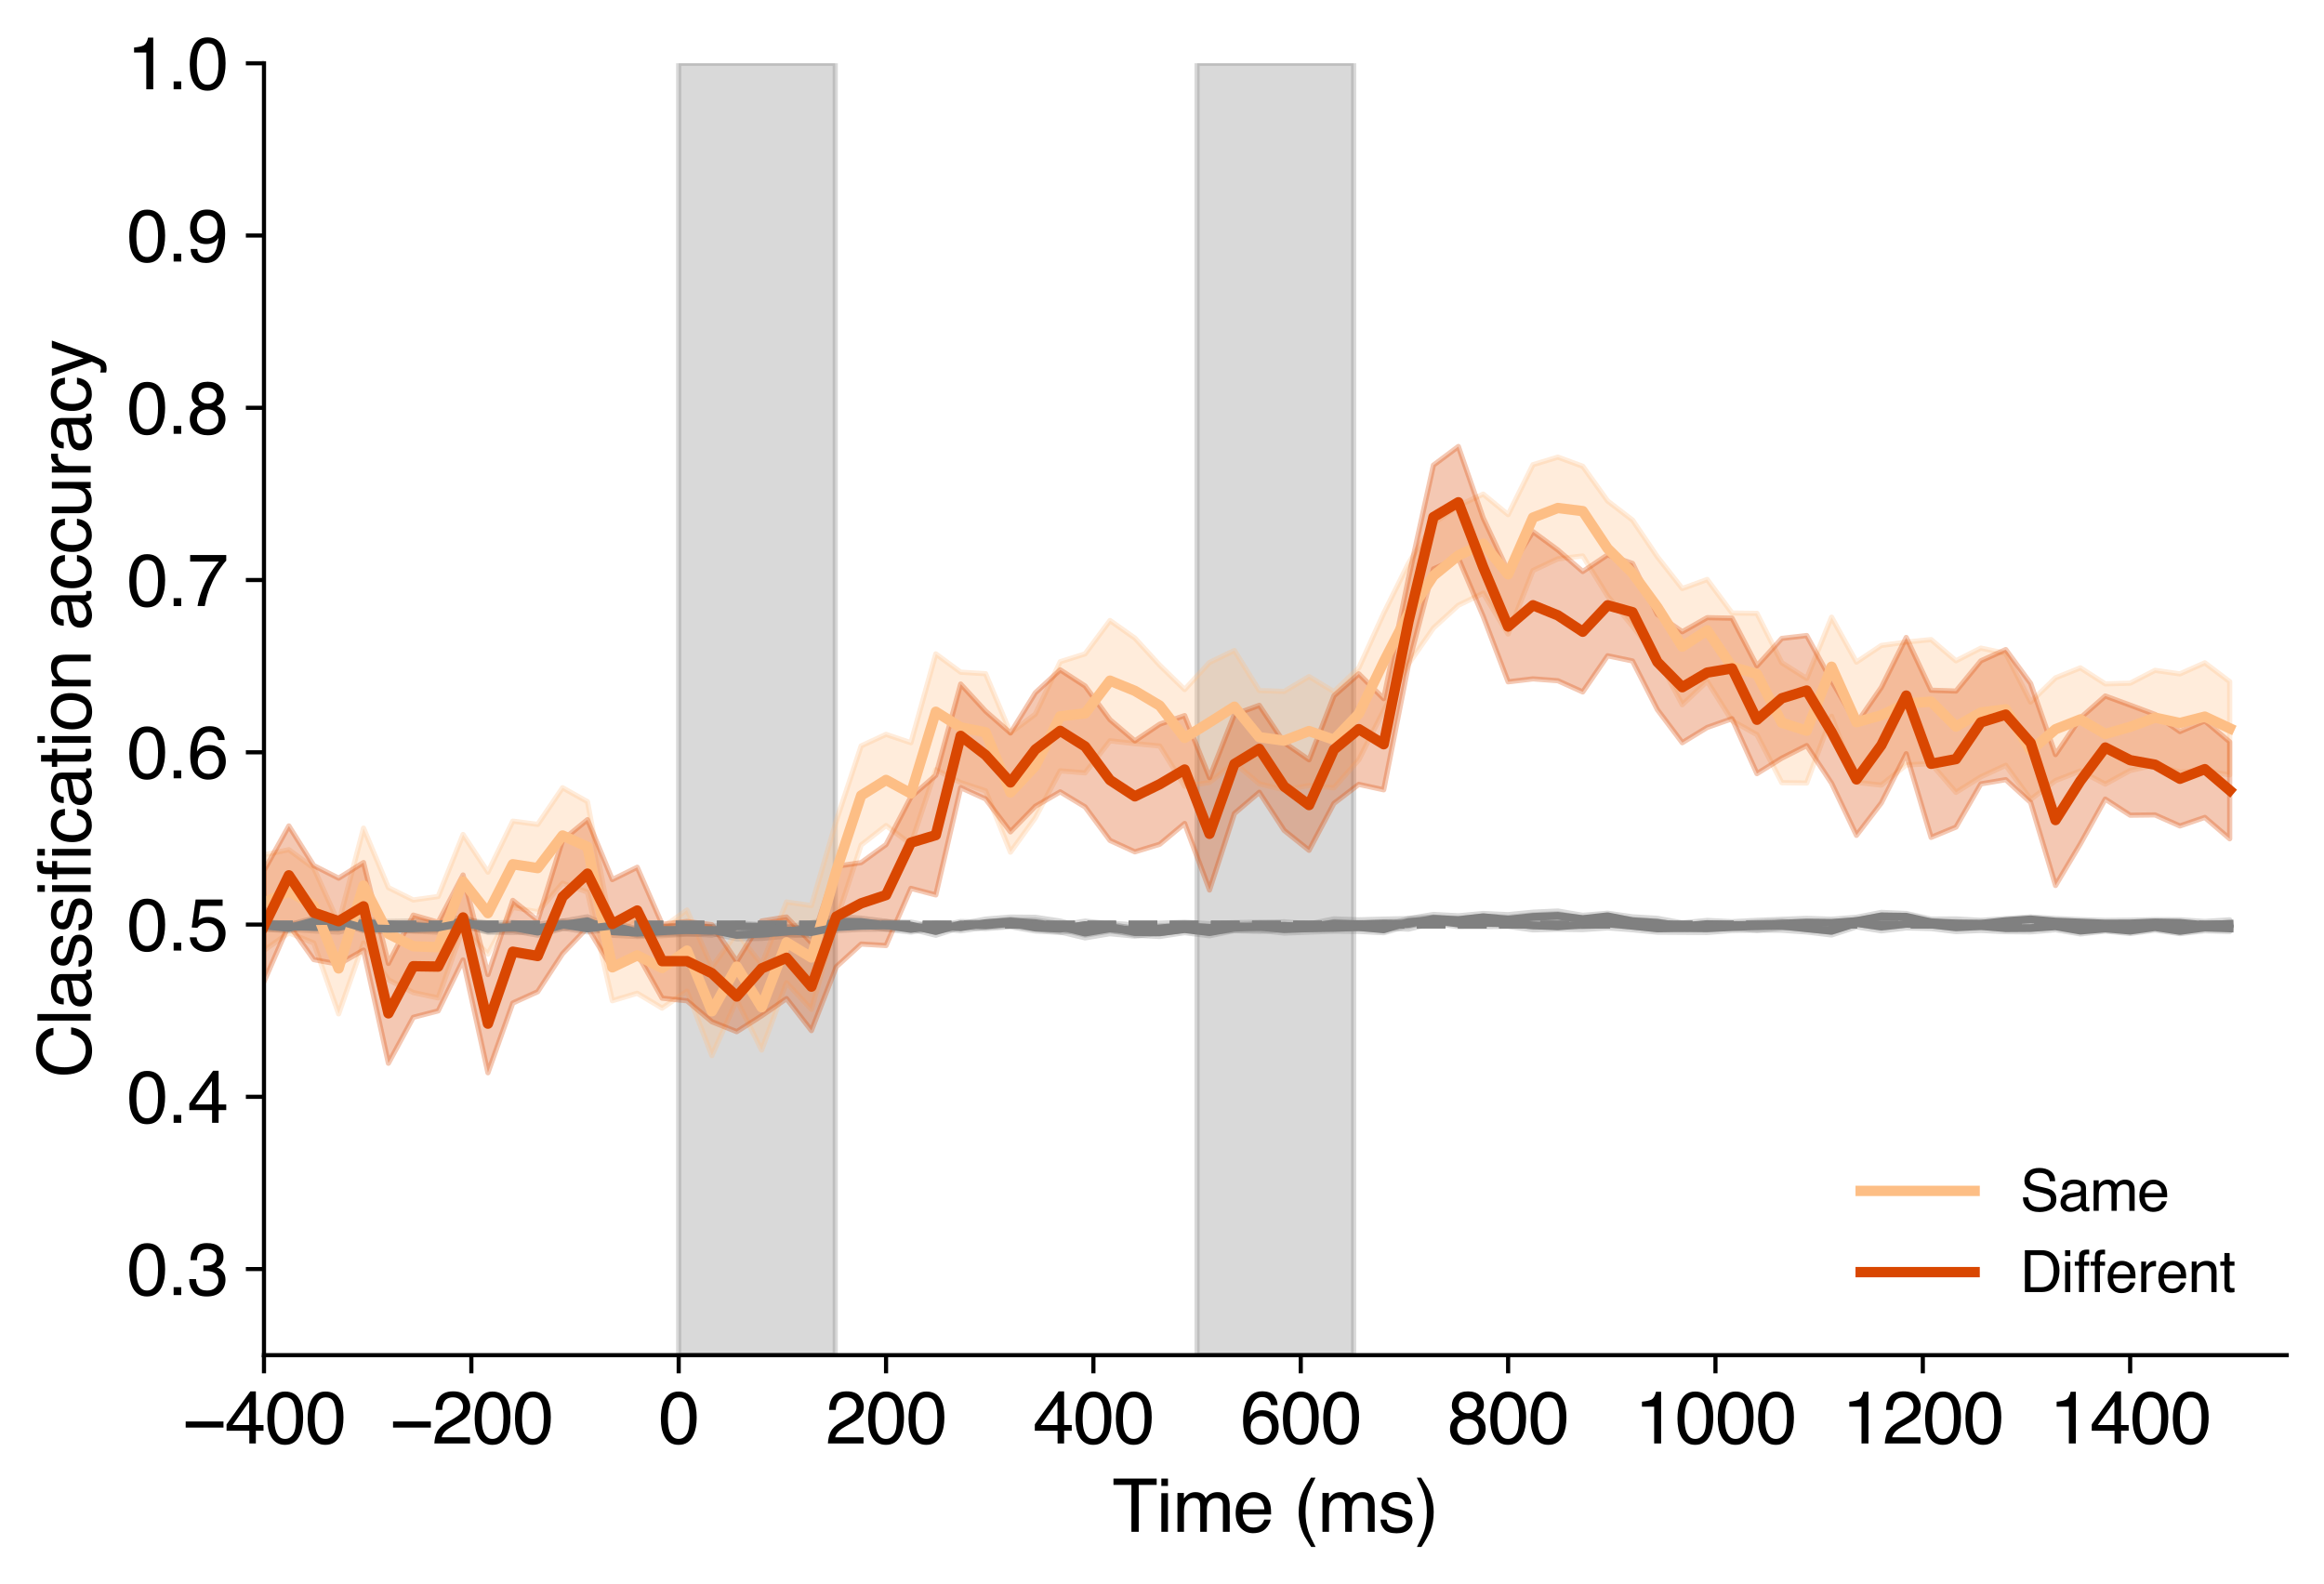 <?xml version="1.0" encoding="utf-8" standalone="no"?>
<!DOCTYPE svg PUBLIC "-//W3C//DTD SVG 1.1//EN"
  "http://www.w3.org/Graphics/SVG/1.1/DTD/svg11.dtd">
<svg xmlns:xlink="http://www.w3.org/1999/xlink" width="448.777pt" height="305.926pt" viewBox="0 0 448.777 305.926" xmlns="http://www.w3.org/2000/svg" version="1.1">
 <defs>
  <style type="text/css">*{stroke-linejoin: round; stroke-linecap: butt}</style>
 </defs>
 <g id="figure_1">
  <g id="patch_1">
   <path d="M 0 305.926 
L 448.777 305.926 
L 448.777 -0 
L 0 -0 
z
" style="fill: #ffffff"/>
  </g>
  <g id="axes_1">
   <g id="patch_2">
    <path d="M 50.977 261.701 
L 441.577 261.701 
L 441.577 12.221 
L 50.977 12.221 
z
" style="fill: #ffffff"/>
   </g>
   <g id="PolyCollection_1">
    <defs>
     <path id="m6260413ce9" d="M 131.06 -293.705 
L 131.06 -44.225 
L 161.29 -44.225 
L 161.29 -293.705 
L 161.29 -293.705 
L 131.06 -293.705 
z
" style="stroke: #808080; stroke-opacity: 0.3"/>
    </defs>
    <g clip-path="url(#p6e3f34bc58)">
     <use xlink:href="#m6260413ce9" x="0" y="305.926" style="fill: #808080; fill-opacity: 0.3; stroke: #808080; stroke-opacity: 0.3"/>
    </g>
   </g>
   <g id="PolyCollection_2">
    <defs>
     <path id="mfcce5c9a8d" d="M 231.162 -293.705 
L 231.162 -44.225 
L 261.393 -44.225 
L 261.393 -293.705 
L 261.393 -293.705 
L 231.162 -293.705 
z
" style="stroke: #808080; stroke-opacity: 0.3"/>
    </defs>
    <g clip-path="url(#p6e3f34bc58)">
     <use xlink:href="#mfcce5c9a8d" x="0" y="305.926" style="fill: #808080; fill-opacity: 0.3; stroke: #808080; stroke-opacity: 0.3"/>
    </g>
   </g>
   <g id="PolyCollection_3">
    <defs>
     <path id="m5fcb26baf4" d="M 50.977 -126.454 
L 50.977 -127.905 
L 55.782 -127.594 
L 60.587 -127.623 
L 65.392 -127.945 
L 70.197 -128.292 
L 75.002 -128.004 
L 79.807 -128.097 
L 84.612 -127.636 
L 89.417 -128.897 
L 94.222 -127.067 
L 99.027 -127.603 
L 103.832 -126.693 
L 108.637 -128.037 
L 113.441 -128.89 
L 118.246 -126.855 
L 123.051 -126.544 
L 127.856 -126.914 
L 132.661 -127.162 
L 137.466 -126.999 
L 142.271 -126.119 
L 147.076 -126.515 
L 151.881 -126.886 
L 156.686 -127.734 
L 161.491 -128.973 
L 166.296 -128.609 
L 171.101 -128.016 
L 175.905 -127.117 
L 180.71 -127.691 
L 185.515 -127.52 
L 190.32 -128.44 
L 195.125 -128.825 
L 199.93 -128.785 
L 204.735 -128.061 
L 209.54 -126.829 
L 214.345 -127.659 
L 219.15 -127.319 
L 223.955 -127.645 
L 228.76 -127.84 
L 233.564 -127.563 
L 238.369 -127.758 
L 243.174 -127.837 
L 247.979 -127.911 
L 252.784 -127.51 
L 257.589 -128.48 
L 262.394 -128.295 
L 267.199 -128.435 
L 272.004 -128.534 
L 276.809 -129.336 
L 281.614 -129.076 
L 286.419 -129.519 
L 291.224 -129.295 
L 296.028 -129.772 
L 300.833 -129.996 
L 305.638 -129.167 
L 310.443 -129.57 
L 315.248 -128.878 
L 320.053 -128.586 
L 324.858 -127.712 
L 329.663 -128.182 
L 334.468 -127.932 
L 339.273 -128.195 
L 344.078 -128.396 
L 348.883 -128.574 
L 353.687 -128.414 
L 358.492 -128.786 
L 363.297 -129.734 
L 368.102 -129.523 
L 372.907 -128.437 
L 377.712 -128.47 
L 382.517 -128.195 
L 387.322 -128.53 
L 392.127 -128.86 
L 396.932 -128.551 
L 401.737 -128.326 
L 406.542 -128.17 
L 411.347 -128.224 
L 416.151 -128.33 
L 420.956 -128.304 
L 425.761 -127.978 
L 430.566 -128.299 
L 430.566 -126.769 
L 430.566 -126.769 
L 425.761 -126.601 
L 420.956 -127.139 
L 416.151 -127.275 
L 411.347 -126.992 
L 406.542 -127.001 
L 401.737 -127.227 
L 396.932 -127.39 
L 392.127 -127.916 
L 387.322 -127.596 
L 382.517 -126.89 
L 377.712 -126.735 
L 372.907 -127.225 
L 368.102 -128.281 
L 363.297 -128.202 
L 358.492 -127.357 
L 353.687 -127.022 
L 348.883 -126.957 
L 344.078 -126.718 
L 339.273 -126.249 
L 334.468 -126.711 
L 329.663 -126.783 
L 324.858 -126.39 
L 320.053 -126.872 
L 315.248 -127.188 
L 310.443 -128.412 
L 305.638 -127.729 
L 300.833 -128.133 
L 296.028 -127.969 
L 291.224 -127.4 
L 286.419 -128.096 
L 281.614 -127.421 
L 276.809 -127.652 
L 272.004 -126.503 
L 267.199 -126.734 
L 262.394 -126.543 
L 257.589 -126.693 
L 252.784 -126.384 
L 247.979 -126.353 
L 243.174 -126.071 
L 238.369 -126.218 
L 233.564 -125.925 
L 228.76 -126.296 
L 223.955 -125.67 
L 219.15 -125.148 
L 214.345 -125.613 
L 209.54 -124.813 
L 204.735 -125.96 
L 199.93 -126.531 
L 195.125 -127.132 
L 190.32 -126.867 
L 185.515 -126.178 
L 180.71 -126.728 
L 175.905 -125.925 
L 171.101 -126.496 
L 166.296 -127.168 
L 161.491 -126.807 
L 156.686 -125.613 
L 151.881 -125.136 
L 147.076 -124.703 
L 142.271 -124.63 
L 137.466 -125.682 
L 132.661 -125.516 
L 127.856 -125.225 
L 123.051 -125.074 
L 118.246 -125.319 
L 113.441 -127.139 
L 108.637 -126.617 
L 103.832 -125.323 
L 99.027 -126.198 
L 94.222 -125.975 
L 89.417 -127.225 
L 84.612 -125.902 
L 79.807 -126.117 
L 75.002 -126.81 
L 70.197 -127.119 
L 65.392 -125.92 
L 60.587 -126.157 
L 55.782 -126.483 
L 50.977 -126.454 
z
" style="stroke: #808080; stroke-opacity: 0.3"/>
    </defs>
    <g clip-path="url(#p6e3f34bc58)">
     <use xlink:href="#m5fcb26baf4" x="0" y="305.926" style="fill: #808080; fill-opacity: 0.3; stroke: #808080; stroke-opacity: 0.3"/>
    </g>
   </g>
   <g id="PolyCollection_4">
    <defs>
     <path id="m10131d1c0c" d="M 50.977 -122.382 
L 50.977 -140.852 
L 55.782 -141.843 
L 60.587 -138.29 
L 65.392 -127.687 
L 70.197 -146.009 
L 75.002 -134.518 
L 79.807 -132.134 
L 84.612 -132.803 
L 89.417 -144.782 
L 94.222 -137.512 
L 99.027 -147.358 
L 103.832 -146.728 
L 108.637 -153.806 
L 113.441 -151.116 
L 118.246 -125.576 
L 123.051 -128.741 
L 127.856 -126.743 
L 132.661 -130.191 
L 137.466 -119.198 
L 142.271 -125.764 
L 147.076 -119.689 
L 151.881 -131.746 
L 156.686 -131.053 
L 161.491 -147.404 
L 166.296 -161.881 
L 171.101 -164.112 
L 175.905 -162.496 
L 180.71 -179.656 
L 185.515 -176.122 
L 190.32 -175.83 
L 195.125 -164.409 
L 199.93 -168.026 
L 204.735 -178.138 
L 209.54 -179.658 
L 214.345 -186.103 
L 219.15 -182.7 
L 223.955 -177.456 
L 228.76 -172.771 
L 233.564 -178.005 
L 238.369 -180.314 
L 243.174 -172.577 
L 247.979 -172.408 
L 252.784 -175.277 
L 257.589 -172.363 
L 262.394 -176.946 
L 267.199 -187.488 
L 272.004 -197.186 
L 276.809 -204.839 
L 281.614 -208.284 
L 286.419 -210.505 
L 291.224 -206.545 
L 296.028 -216.196 
L 300.833 -217.649 
L 305.638 -215.887 
L 310.443 -209.182 
L 315.248 -205.494 
L 320.053 -198.394 
L 324.858 -192.27 
L 329.663 -194.026 
L 334.468 -187.545 
L 339.273 -187.486 
L 344.078 -177.95 
L 348.883 -174.906 
L 353.687 -186.744 
L 358.492 -178.064 
L 363.297 -181.282 
L 368.102 -181.934 
L 372.907 -182.415 
L 377.712 -178.32 
L 382.517 -180.77 
L 387.322 -179.76 
L 392.127 -170.362 
L 396.932 -175.026 
L 401.737 -176.958 
L 406.542 -173.862 
L 411.347 -173.998 
L 416.151 -176.475 
L 420.956 -175.793 
L 425.761 -177.929 
L 430.566 -174.294 
L 430.566 -156.277 
L 430.566 -156.277 
L 425.761 -157.141 
L 420.956 -156.824 
L 416.151 -158.204 
L 411.347 -157.132 
L 406.542 -154.508 
L 401.737 -157.046 
L 396.932 -155.183 
L 392.127 -151.542 
L 387.322 -158.133 
L 382.517 -155.911 
L 377.712 -152.907 
L 372.907 -158.455 
L 368.102 -158.21 
L 363.297 -154.312 
L 358.492 -154.857 
L 353.687 -167.606 
L 348.883 -154.712 
L 344.078 -154.782 
L 339.273 -164.054 
L 334.468 -166.752 
L 329.663 -174.364 
L 324.858 -169.84 
L 320.053 -178.941 
L 315.248 -184.995 
L 310.443 -190.817 
L 305.638 -198.559 
L 300.833 -198.01 
L 296.028 -195.755 
L 291.224 -183.488 
L 286.419 -191.369 
L 281.614 -189.04 
L 276.809 -184.653 
L 272.004 -177.733 
L 267.199 -168.733 
L 262.394 -159.207 
L 257.589 -153.783 
L 252.784 -154.225 
L 247.979 -153.394 
L 243.174 -154.564 
L 238.369 -158.599 
L 233.564 -154.828 
L 228.76 -154.103 
L 223.955 -161.868 
L 219.15 -162.33 
L 214.345 -162.863 
L 209.54 -156.679 
L 204.735 -157.069 
L 199.93 -147.998 
L 195.125 -141.363 
L 190.32 -153.202 
L 185.515 -154.799 
L 180.71 -157.301 
L 175.905 -142.896 
L 171.101 -146.507 
L 166.296 -142.744 
L 161.491 -128.129 
L 156.686 -110.988 
L 151.881 -116.157 
L 147.076 -103.139 
L 142.271 -112.779 
L 137.466 -102.072 
L 132.661 -114.515 
L 127.856 -111.245 
L 123.051 -114.122 
L 118.246 -112.674 
L 113.441 -133.665 
L 108.637 -135.363 
L 103.832 -129.843 
L 99.027 -130.703 
L 94.222 -121.676 
L 89.417 -126.67 
L 84.612 -113.221 
L 79.807 -114.255 
L 75.002 -116.715 
L 70.197 -123.822 
L 65.392 -110.136 
L 60.587 -123.828 
L 55.782 -125.794 
L 50.977 -122.382 
z
" style="stroke: #fdbe85; stroke-opacity: 0.3"/>
    </defs>
    <g clip-path="url(#p6e3f34bc58)">
     <use xlink:href="#m10131d1c0c" x="0" y="305.926" style="fill: #fdbe85; fill-opacity: 0.3; stroke: #fdbe85; stroke-opacity: 0.3"/>
    </g>
   </g>
   <g id="PolyCollection_5">
    <defs>
     <path id="m675b60688b" d="M 50.977 -126.553 
L 50.977 -127.83 
L 55.782 -127.314 
L 60.587 -128.637 
L 65.392 -128.561 
L 70.197 -127.232 
L 75.002 -127.137 
L 79.807 -127.145 
L 84.612 -127.352 
L 89.417 -128.352 
L 94.222 -127.689 
L 99.027 -127.787 
L 103.832 -127.433 
L 108.637 -128.103 
L 113.441 -127.242 
L 118.246 -127.877 
L 123.051 -126.549 
L 127.856 -127.124 
L 132.661 -127.072 
L 137.466 -127.011 
L 142.271 -127.699 
L 147.076 -127.374 
L 151.881 -126.936 
L 156.686 -126.642 
L 161.491 -127.511 
L 166.296 -127.788 
L 171.101 -127.935 
L 175.905 -127.857 
L 180.71 -126.954 
L 185.515 -127.97 
L 190.32 -127.849 
L 195.125 -128.417 
L 199.93 -127.438 
L 204.735 -127.273 
L 209.54 -128.045 
L 214.345 -127.551 
L 219.15 -126.531 
L 223.955 -126.685 
L 228.76 -127.157 
L 233.564 -126.602 
L 238.369 -127.317 
L 243.174 -127.616 
L 247.979 -127.257 
L 252.784 -127.384 
L 257.589 -127.35 
L 262.394 -127.716 
L 267.199 -127.086 
L 272.004 -128.559 
L 276.809 -128.832 
L 281.614 -128.179 
L 286.419 -128.415 
L 291.224 -128.216 
L 296.028 -128.101 
L 300.833 -127.563 
L 305.638 -128.373 
L 310.443 -128.47 
L 315.248 -127.899 
L 320.053 -127.335 
L 324.858 -127.54 
L 329.663 -127.468 
L 334.468 -127.525 
L 339.273 -127.87 
L 344.078 -128.076 
L 348.883 -127.34 
L 353.687 -126.969 
L 358.492 -128.419 
L 363.297 -127.817 
L 368.102 -128.295 
L 372.907 -128.161 
L 377.712 -127.666 
L 382.517 -127.945 
L 387.322 -127.333 
L 392.127 -127.452 
L 396.932 -127.694 
L 401.737 -126.83 
L 406.542 -127.118 
L 411.347 -126.742 
L 416.151 -127.448 
L 420.956 -126.65 
L 425.761 -127.408 
L 430.566 -127.231 
L 430.566 -126.029 
L 430.566 -126.029 
L 425.761 -126.187 
L 420.956 -125.625 
L 416.151 -126.307 
L 411.347 -125.648 
L 406.542 -126.12 
L 401.737 -125.575 
L 396.932 -126.39 
L 392.127 -125.971 
L 387.322 -126.015 
L 382.517 -126.253 
L 377.712 -126.034 
L 372.907 -126.616 
L 368.102 -126.74 
L 363.297 -126.165 
L 358.492 -126.95 
L 353.687 -125.371 
L 348.883 -125.954 
L 344.078 -126.286 
L 339.273 -126.321 
L 334.468 -126.243 
L 329.663 -125.853 
L 324.858 -125.885 
L 320.053 -125.916 
L 315.248 -126.383 
L 310.443 -126.745 
L 305.638 -126.41 
L 300.833 -126.49 
L 296.028 -126.36 
L 291.224 -127.028 
L 286.419 -126.99 
L 281.614 -126.978 
L 276.809 -127.635 
L 272.004 -127.218 
L 267.199 -125.806 
L 262.394 -126.07 
L 257.589 -126.106 
L 252.784 -125.926 
L 247.979 -125.737 
L 243.174 -126.275 
L 238.369 -126.223 
L 233.564 -125.209 
L 228.76 -125.825 
L 223.955 -125.079 
L 219.15 -125.325 
L 214.345 -126.348 
L 209.54 -126.53 
L 204.735 -125.874 
L 199.93 -126.142 
L 195.125 -126.967 
L 190.32 -126.609 
L 185.515 -126.869 
L 180.71 -125.316 
L 175.905 -126.528 
L 171.101 -126.502 
L 166.296 -126.47 
L 161.491 -126.217 
L 156.686 -125.2 
L 151.881 -125.509 
L 147.076 -126.572 
L 142.271 -126.381 
L 137.466 -125.346 
L 132.661 -125.598 
L 127.856 -125.534 
L 123.051 -125.249 
L 118.246 -126.464 
L 113.441 -125.981 
L 108.637 -126.694 
L 103.832 -126.012 
L 99.027 -125.863 
L 94.222 -125.898 
L 89.417 -127.137 
L 84.612 -126.262 
L 79.807 -126.169 
L 75.002 -126.008 
L 70.197 -126.179 
L 65.392 -127.629 
L 60.587 -127.445 
L 55.782 -126.13 
L 50.977 -126.553 
z
" style="stroke: #808080; stroke-opacity: 0.3"/>
    </defs>
    <g clip-path="url(#p6e3f34bc58)">
     <use xlink:href="#m675b60688b" x="0" y="305.926" style="fill: #808080; fill-opacity: 0.3; stroke: #808080; stroke-opacity: 0.3"/>
    </g>
   </g>
   <g id="PolyCollection_6">
    <defs>
     <path id="meb2249f0ec" d="M 50.977 -116.353 
L 50.977 -137.818 
L 55.782 -146.429 
L 60.587 -138.781 
L 65.392 -136.342 
L 70.197 -139.36 
L 75.002 -119.876 
L 79.807 -129.21 
L 84.612 -127.824 
L 89.417 -136.959 
L 94.222 -117.729 
L 99.027 -132.053 
L 103.832 -128.203 
L 108.637 -143.699 
L 113.441 -147.637 
L 118.246 -136.067 
L 123.051 -138.448 
L 127.856 -127.463 
L 132.661 -127.974 
L 137.466 -127.356 
L 142.271 -120.28 
L 147.076 -128.071 
L 151.881 -128.842 
L 156.686 -123.893 
L 161.491 -138.637 
L 166.296 -139.344 
L 171.101 -142.833 
L 175.905 -152.039 
L 180.71 -156.209 
L 185.515 -173.828 
L 190.32 -168.601 
L 195.125 -164.378 
L 199.93 -172.142 
L 204.735 -176.575 
L 209.54 -173.451 
L 214.345 -166.945 
L 219.15 -162.855 
L 223.955 -166.083 
L 228.76 -167.736 
L 233.564 -155.765 
L 238.369 -167.959 
L 243.174 -169.718 
L 247.979 -162.523 
L 252.784 -159.201 
L 257.589 -171.554 
L 262.394 -175.796 
L 267.199 -171.003 
L 272.004 -194.341 
L 276.809 -216.102 
L 281.614 -219.704 
L 286.419 -205.878 
L 291.224 -195.627 
L 296.028 -203.256 
L 300.833 -199.717 
L 305.638 -195.561 
L 310.443 -198.783 
L 315.248 -197.12 
L 320.053 -187.289 
L 324.858 -183.929 
L 329.663 -186.648 
L 334.468 -186.552 
L 339.273 -177.341 
L 344.078 -182.641 
L 348.883 -183.198 
L 353.687 -174.455 
L 358.492 -166.227 
L 363.297 -173.186 
L 368.102 -182.825 
L 372.907 -172.634 
L 377.712 -172.475 
L 382.517 -178.313 
L 387.322 -180.491 
L 392.127 -173.946 
L 396.932 -160.208 
L 401.737 -167.281 
L 406.542 -171.526 
L 411.347 -169.76 
L 416.151 -167.963 
L 420.956 -164.65 
L 425.761 -166.712 
L 430.566 -162.664 
L 430.566 -143.949 
L 430.566 -143.949 
L 425.761 -148.077 
L 420.956 -146.43 
L 416.151 -148.558 
L 411.347 -148.504 
L 406.542 -151.615 
L 401.737 -142.978 
L 396.932 -134.93 
L 392.127 -150.969 
L 387.322 -155.366 
L 382.517 -154.553 
L 377.712 -146.205 
L 372.907 -144.223 
L 368.102 -160.375 
L 363.297 -150.875 
L 358.492 -144.613 
L 353.687 -154.679 
L 348.883 -161.947 
L 344.078 -159.521 
L 339.273 -156.53 
L 334.468 -167.139 
L 329.663 -165.444 
L 324.858 -162.503 
L 320.053 -168.886 
L 315.248 -178.285 
L 310.443 -179.291 
L 305.638 -172.308 
L 300.833 -174.472 
L 296.028 -174.833 
L 291.224 -174.258 
L 286.419 -186.884 
L 281.614 -198.159 
L 276.809 -196.057 
L 272.004 -177.69 
L 267.199 -153.405 
L 262.394 -154.46 
L 257.589 -150.78 
L 252.784 -141.719 
L 247.979 -145.572 
L 243.174 -152.925 
L 238.369 -148.827 
L 233.564 -134.052 
L 228.76 -146.908 
L 223.955 -142.892 
L 219.15 -141.429 
L 214.345 -143.625 
L 209.54 -150.102 
L 204.735 -153.014 
L 199.93 -150.227 
L 195.125 -145.286 
L 190.32 -151.65 
L 185.515 -153.821 
L 180.71 -133.107 
L 175.905 -134.374 
L 171.101 -123.331 
L 166.296 -123.623 
L 161.491 -119.226 
L 156.686 -106.903 
L 151.881 -113.083 
L 147.076 -109.764 
L 142.271 -106.699 
L 137.466 -108.622 
L 132.661 -112.667 
L 127.856 -113.17 
L 123.051 -121.744 
L 118.246 -118.919 
L 113.441 -126.795 
L 108.637 -121.772 
L 103.832 -114.418 
L 99.027 -112.233 
L 94.222 -98.764 
L 89.417 -120.555 
L 84.612 -110.713 
L 79.807 -109.471 
L 75.002 -100.602 
L 70.197 -122.451 
L 65.392 -119.712 
L 60.587 -120.62 
L 55.782 -127.359 
L 50.977 -116.353 
z
" style="stroke: #d94701; stroke-opacity: 0.3"/>
    </defs>
    <g clip-path="url(#p6e3f34bc58)">
     <use xlink:href="#meb2249f0ec" x="0" y="305.926" style="fill: #d94701; fill-opacity: 0.3; stroke: #d94701; stroke-opacity: 0.3"/>
    </g>
   </g>
   <g id="matplotlib.axis_1">
    <g id="xtick_1">
     <g id="line2d_1">
      <defs>
       <path id="mc4cfc06fe7" d="M 0 0 
L 0 3.5 
" style="stroke: #000000; stroke-width: 0.8"/>
      </defs>
      <g>
       <use xlink:href="#mc4cfc06fe7" x="50.977" y="261.701" style="stroke: #000000; stroke-width: 0.8"/>
      </g>
     </g>
     <g id="text_1">
      <!-- −400 -->
      <g transform="translate(35.211 278.744) scale(0.14 -0.14)">
       <defs>
        <path id="Helvetica-2212" d="M 3547 1894 
L 3547 1369 
L 288 1369 
L 288 1894 
L 3547 1894 
z
" transform="scale(0.016)"/>
        <path id="Helvetica-34" d="M 2116 1584 
L 2116 3613 
L 681 1584 
L 2116 1584 
z
M 2125 0 
L 2125 1094 
L 163 1094 
L 163 1644 
L 2213 4488 
L 2688 4488 
L 2688 1584 
L 3347 1584 
L 3347 1094 
L 2688 1094 
L 2688 0 
L 2125 0 
z
" transform="scale(0.016)"/>
        <path id="Helvetica-30" d="M 1731 4475 
Q 2600 4475 2988 3759 
Q 3288 3206 3288 2244 
Q 3288 1331 3016 734 
Q 2622 -122 1728 -122 
Q 922 -122 528 578 
Q 200 1163 200 2147 
Q 200 2909 397 3456 
Q 766 4475 1731 4475 
z
M 1725 391 
Q 2163 391 2422 778 
Q 2681 1166 2681 2222 
Q 2681 2984 2493 3476 
Q 2306 3969 1766 3969 
Q 1269 3969 1039 3501 
Q 809 3034 809 2125 
Q 809 1441 956 1025 
Q 1181 391 1725 391 
z
" transform="scale(0.016)"/>
       </defs>
       <use xlink:href="#Helvetica-2212"/>
       <use xlink:href="#Helvetica-34" x="58.398"/>
       <use xlink:href="#Helvetica-30" x="114.014"/>
       <use xlink:href="#Helvetica-30" x="169.629"/>
      </g>
     </g>
    </g>
    <g id="xtick_2">
     <g id="line2d_2">
      <g>
       <use xlink:href="#mc4cfc06fe7" x="91.019" y="261.701" style="stroke: #000000; stroke-width: 0.8"/>
      </g>
     </g>
     <g id="text_2">
      <!-- −200 -->
      <g transform="translate(75.252 278.744) scale(0.14 -0.14)">
       <defs>
        <path id="Helvetica-32" d="M 200 0 
Q 231 578 439 1006 
Q 647 1434 1250 1784 
L 1850 2131 
Q 2253 2366 2416 2531 
Q 2672 2791 2672 3125 
Q 2672 3516 2437 3745 
Q 2203 3975 1813 3975 
Q 1234 3975 1013 3538 
Q 894 3303 881 2888 
L 309 2888 
Q 319 3472 525 3841 
Q 891 4491 1816 4491 
Q 2584 4491 2939 4075 
Q 3294 3659 3294 3150 
Q 3294 2613 2916 2231 
Q 2697 2009 2131 1694 
L 1703 1456 
Q 1397 1288 1222 1134 
Q 909 863 828 531 
L 3272 531 
L 3272 0 
L 200 0 
z
" transform="scale(0.016)"/>
       </defs>
       <use xlink:href="#Helvetica-2212"/>
       <use xlink:href="#Helvetica-32" x="58.398"/>
       <use xlink:href="#Helvetica-30" x="114.014"/>
       <use xlink:href="#Helvetica-30" x="169.629"/>
      </g>
     </g>
    </g>
    <g id="xtick_3">
     <g id="line2d_3">
      <g>
       <use xlink:href="#mc4cfc06fe7" x="131.06" y="261.701" style="stroke: #000000; stroke-width: 0.8"/>
      </g>
     </g>
     <g id="text_3">
      <!-- 0 -->
      <g transform="translate(127.167 278.744) scale(0.14 -0.14)">
       <use xlink:href="#Helvetica-30"/>
      </g>
     </g>
    </g>
    <g id="xtick_4">
     <g id="line2d_4">
      <g>
       <use xlink:href="#mc4cfc06fe7" x="171.101" y="261.701" style="stroke: #000000; stroke-width: 0.8"/>
      </g>
     </g>
     <g id="text_4">
      <!-- 200 -->
      <g transform="translate(159.423 278.744) scale(0.14 -0.14)">
       <use xlink:href="#Helvetica-32"/>
       <use xlink:href="#Helvetica-30" x="55.615"/>
       <use xlink:href="#Helvetica-30" x="111.23"/>
      </g>
     </g>
    </g>
    <g id="xtick_5">
     <g id="line2d_5">
      <g>
       <use xlink:href="#mc4cfc06fe7" x="211.142" y="261.701" style="stroke: #000000; stroke-width: 0.8"/>
      </g>
     </g>
     <g id="text_5">
      <!-- 400 -->
      <g transform="translate(199.464 278.744) scale(0.14 -0.14)">
       <use xlink:href="#Helvetica-34"/>
       <use xlink:href="#Helvetica-30" x="55.615"/>
       <use xlink:href="#Helvetica-30" x="111.23"/>
      </g>
     </g>
    </g>
    <g id="xtick_6">
     <g id="line2d_6">
      <g>
       <use xlink:href="#mc4cfc06fe7" x="251.183" y="261.701" style="stroke: #000000; stroke-width: 0.8"/>
      </g>
     </g>
     <g id="text_6">
      <!-- 600 -->
      <g transform="translate(239.505 278.744) scale(0.14 -0.14)">
       <defs>
        <path id="Helvetica-36" d="M 1872 4494 
Q 2622 4494 2917 4105 
Q 3213 3716 3213 3303 
L 2656 3303 
Q 2606 3569 2497 3719 
Q 2294 4000 1881 4000 
Q 1409 4000 1131 3564 
Q 853 3128 822 2316 
Q 1016 2600 1309 2741 
Q 1578 2866 1909 2866 
Q 2472 2866 2890 2506 
Q 3309 2147 3309 1434 
Q 3309 825 2912 354 
Q 2516 -116 1781 -116 
Q 1153 -116 697 361 
Q 241 838 241 1966 
Q 241 2800 444 3381 
Q 834 4494 1872 4494 
z
M 1831 384 
Q 2275 384 2495 682 
Q 2716 981 2716 1388 
Q 2716 1731 2519 2042 
Q 2322 2353 1803 2353 
Q 1441 2353 1167 2112 
Q 894 1872 894 1388 
Q 894 963 1142 673 
Q 1391 384 1831 384 
z
" transform="scale(0.016)"/>
       </defs>
       <use xlink:href="#Helvetica-36"/>
       <use xlink:href="#Helvetica-30" x="55.615"/>
       <use xlink:href="#Helvetica-30" x="111.23"/>
      </g>
     </g>
    </g>
    <g id="xtick_7">
     <g id="line2d_7">
      <g>
       <use xlink:href="#mc4cfc06fe7" x="291.224" y="261.701" style="stroke: #000000; stroke-width: 0.8"/>
      </g>
     </g>
     <g id="text_7">
      <!-- 800 -->
      <g transform="translate(279.546 278.744) scale(0.14 -0.14)">
       <defs>
        <path id="Helvetica-38" d="M 1741 2600 
Q 2113 2600 2322 2808 
Q 2531 3016 2531 3303 
Q 2531 3553 2331 3762 
Q 2131 3972 1722 3972 
Q 1316 3972 1134 3762 
Q 953 3553 953 3272 
Q 953 2956 1187 2778 
Q 1422 2600 1741 2600 
z
M 1775 384 
Q 2166 384 2423 595 
Q 2681 806 2681 1225 
Q 2681 1659 2415 1884 
Q 2150 2109 1734 2109 
Q 1331 2109 1076 1879 
Q 822 1650 822 1244 
Q 822 894 1055 639 
Q 1288 384 1775 384 
z
M 975 2384 
Q 741 2484 609 2619 
Q 363 2869 363 3269 
Q 363 3769 725 4128 
Q 1088 4488 1753 4488 
Q 2397 4488 2762 4148 
Q 3128 3809 3128 3356 
Q 3128 2938 2916 2678 
Q 2797 2531 2547 2391 
Q 2825 2263 2984 2097 
Q 3281 1784 3281 1284 
Q 3281 694 2884 283 
Q 2488 -128 1763 -128 
Q 1109 -128 657 226 
Q 206 581 206 1256 
Q 206 1653 400 1942 
Q 594 2231 975 2384 
z
" transform="scale(0.016)"/>
       </defs>
       <use xlink:href="#Helvetica-38"/>
       <use xlink:href="#Helvetica-30" x="55.615"/>
       <use xlink:href="#Helvetica-30" x="111.23"/>
      </g>
     </g>
    </g>
    <g id="xtick_8">
     <g id="line2d_8">
      <g>
       <use xlink:href="#mc4cfc06fe7" x="331.265" y="261.701" style="stroke: #000000; stroke-width: 0.8"/>
      </g>
     </g>
     <g id="text_8">
      <!-- 1000 -->
      <g transform="translate(315.694 278.744) scale(0.14 -0.14)">
       <defs>
        <path id="Helvetica-31" d="M 613 3169 
L 613 3600 
Q 1222 3659 1462 3798 
Q 1703 3938 1822 4456 
L 2266 4456 
L 2266 0 
L 1666 0 
L 1666 3169 
L 613 3169 
z
" transform="scale(0.016)"/>
       </defs>
       <use xlink:href="#Helvetica-31"/>
       <use xlink:href="#Helvetica-30" x="55.615"/>
       <use xlink:href="#Helvetica-30" x="111.23"/>
       <use xlink:href="#Helvetica-30" x="166.846"/>
      </g>
     </g>
    </g>
    <g id="xtick_9">
     <g id="line2d_9">
      <g>
       <use xlink:href="#mc4cfc06fe7" x="371.306" y="261.701" style="stroke: #000000; stroke-width: 0.8"/>
      </g>
     </g>
     <g id="text_9">
      <!-- 1200 -->
      <g transform="translate(355.735 278.744) scale(0.14 -0.14)">
       <use xlink:href="#Helvetica-31"/>
       <use xlink:href="#Helvetica-32" x="55.615"/>
       <use xlink:href="#Helvetica-30" x="111.23"/>
       <use xlink:href="#Helvetica-30" x="166.846"/>
      </g>
     </g>
    </g>
    <g id="xtick_10">
     <g id="line2d_10">
      <g>
       <use xlink:href="#mc4cfc06fe7" x="411.347" y="261.701" style="stroke: #000000; stroke-width: 0.8"/>
      </g>
     </g>
     <g id="text_10">
      <!-- 1400 -->
      <g transform="translate(395.776 278.744) scale(0.14 -0.14)">
       <use xlink:href="#Helvetica-31"/>
       <use xlink:href="#Helvetica-34" x="55.615"/>
       <use xlink:href="#Helvetica-30" x="111.23"/>
       <use xlink:href="#Helvetica-30" x="166.846"/>
      </g>
     </g>
    </g>
    <g id="text_11">
     <!-- Time (ms) -->
     <g transform="translate(214.786 295.808) scale(0.14 -0.14)">
      <defs>
       <path id="Helvetica-54" d="M 3828 4591 
L 3828 4044 
L 2281 4044 
L 2281 0 
L 1650 0 
L 1650 4044 
L 103 4044 
L 103 4591 
L 3828 4591 
z
" transform="scale(0.016)"/>
       <path id="Helvetica-69" d="M 413 3331 
L 984 3331 
L 984 0 
L 413 0 
L 413 3331 
z
M 413 4591 
L 984 4591 
L 984 3953 
L 413 3953 
L 413 4591 
z
" transform="scale(0.016)"/>
       <path id="Helvetica-6d" d="M 413 3347 
L 969 3347 
L 969 2872 
Q 1169 3119 1331 3231 
Q 1609 3422 1963 3422 
Q 2363 3422 2606 3225 
Q 2744 3113 2856 2894 
Q 3044 3163 3297 3292 
Q 3550 3422 3866 3422 
Q 4541 3422 4784 2934 
Q 4916 2672 4916 2228 
L 4916 0 
L 4331 0 
L 4331 2325 
Q 4331 2659 4164 2784 
Q 3997 2909 3756 2909 
Q 3425 2909 3186 2687 
Q 2947 2466 2947 1947 
L 2947 0 
L 2375 0 
L 2375 2184 
Q 2375 2525 2294 2681 
Q 2166 2916 1816 2916 
Q 1497 2916 1236 2669 
Q 975 2422 975 1775 
L 975 0 
L 413 0 
L 413 3347 
z
" transform="scale(0.016)"/>
       <path id="Helvetica-65" d="M 1806 3422 
Q 2163 3422 2497 3255 
Q 2831 3088 3006 2822 
Q 3175 2569 3231 2231 
Q 3281 2000 3281 1494 
L 828 1494 
Q 844 984 1069 676 
Q 1294 369 1766 369 
Q 2206 369 2469 659 
Q 2619 828 2681 1050 
L 3234 1050 
Q 3213 866 3089 639 
Q 2966 413 2813 269 
Q 2556 19 2178 -69 
Q 1975 -119 1719 -119 
Q 1094 -119 659 336 
Q 225 791 225 1609 
Q 225 2416 662 2919 
Q 1100 3422 1806 3422 
z
M 2703 1941 
Q 2669 2306 2544 2525 
Q 2313 2931 1772 2931 
Q 1384 2931 1121 2651 
Q 859 2372 844 1941 
L 2703 1941 
z
M 1753 3428 
L 1753 3428 
z
" transform="scale(0.016)"/>
       <path id="Helvetica-20" transform="scale(0.016)"/>
       <path id="Helvetica-28" d="M 1894 4666 
Q 1403 3713 1256 3263 
Q 1034 2578 1034 1681 
Q 1034 775 1288 25 
Q 1444 -438 1903 -1306 
L 1525 -1306 
Q 1069 -594 959 -397 
Q 850 -200 722 138 
Q 547 600 478 1125 
Q 444 1397 444 1644 
Q 444 2569 734 3291 
Q 919 3750 1503 4666 
L 1894 4666 
z
" transform="scale(0.016)"/>
       <path id="Helvetica-73" d="M 747 1050 
Q 772 769 888 619 
Q 1100 347 1625 347 
Q 1938 347 2175 483 
Q 2413 619 2413 903 
Q 2413 1119 2222 1231 
Q 2100 1300 1741 1391 
L 1294 1503 
Q 866 1609 663 1741 
Q 300 1969 300 2372 
Q 300 2847 642 3140 
Q 984 3434 1563 3434 
Q 2319 3434 2653 2991 
Q 2863 2709 2856 2384 
L 2325 2384 
Q 2309 2575 2191 2731 
Q 1997 2953 1519 2953 
Q 1200 2953 1036 2831 
Q 872 2709 872 2509 
Q 872 2291 1088 2159 
Q 1213 2081 1456 2022 
L 1828 1931 
Q 2434 1784 2641 1647 
Q 2969 1431 2969 969 
Q 2969 522 2630 197 
Q 2291 -128 1597 -128 
Q 850 -128 539 211 
Q 228 550 206 1050 
L 747 1050 
z
M 1578 3428 
L 1578 3428 
z
" transform="scale(0.016)"/>
       <path id="Helvetica-29" d="M 222 -1306 
Q 719 -338 863 106 
Q 1081 778 1081 1681 
Q 1081 2584 828 3334 
Q 672 3797 213 4666 
L 591 4666 
Q 1072 3897 1173 3717 
Q 1275 3538 1394 3222 
Q 1544 2831 1608 2450 
Q 1672 2069 1672 1716 
Q 1672 791 1378 66 
Q 1194 -400 613 -1306 
L 222 -1306 
z
" transform="scale(0.016)"/>
      </defs>
      <use xlink:href="#Helvetica-54"/>
      <use xlink:href="#Helvetica-69" x="61.084"/>
      <use xlink:href="#Helvetica-6d" x="83.301"/>
      <use xlink:href="#Helvetica-65" x="166.602"/>
      <use xlink:href="#Helvetica-20" x="222.217"/>
      <use xlink:href="#Helvetica-28" x="250"/>
      <use xlink:href="#Helvetica-6d" x="283.301"/>
      <use xlink:href="#Helvetica-73" x="366.602"/>
      <use xlink:href="#Helvetica-29" x="416.602"/>
     </g>
    </g>
   </g>
   <g id="matplotlib.axis_2">
    <g id="ytick_1">
     <g id="line2d_11">
      <defs>
       <path id="m33a7226161" d="M 0 0 
L -3.5 0 
" style="stroke: #000000; stroke-width: 0.8"/>
      </defs>
      <g>
       <use xlink:href="#m33a7226161" x="50.977" y="245.069" style="stroke: #000000; stroke-width: 0.8"/>
      </g>
     </g>
     <g id="text_12">
      <!-- 0.3 -->
      <g transform="translate(24.517 250.091) scale(0.14 -0.14)">
       <defs>
        <path id="Helvetica-2e" d="M 547 681 
L 1200 681 
L 1200 0 
L 547 0 
L 547 681 
z
" transform="scale(0.016)"/>
        <path id="Helvetica-33" d="M 1663 -122 
Q 869 -122 511 314 
Q 153 750 153 1375 
L 741 1375 
Q 778 941 903 744 
Q 1122 391 1694 391 
Q 2138 391 2406 628 
Q 2675 866 2675 1241 
Q 2675 1703 2392 1887 
Q 2109 2072 1606 2072 
Q 1550 2072 1492 2070 
Q 1434 2069 1375 2066 
L 1375 2563 
Q 1463 2553 1522 2550 
Q 1581 2547 1650 2547 
Q 1966 2547 2169 2647 
Q 2525 2822 2525 3272 
Q 2525 3606 2287 3787 
Q 2050 3969 1734 3969 
Q 1172 3969 956 3594 
Q 838 3388 822 3006 
L 266 3006 
Q 266 3506 466 3856 
Q 809 4481 1675 4481 
Q 2359 4481 2734 4176 
Q 3109 3872 3109 3294 
Q 3109 2881 2888 2625 
Q 2750 2466 2531 2375 
Q 2884 2278 3082 2001 
Q 3281 1725 3281 1325 
Q 3281 684 2859 281 
Q 2438 -122 1663 -122 
z
" transform="scale(0.016)"/>
       </defs>
       <use xlink:href="#Helvetica-30"/>
       <use xlink:href="#Helvetica-2e" x="55.615"/>
       <use xlink:href="#Helvetica-33" x="83.398"/>
      </g>
     </g>
    </g>
    <g id="ytick_2">
     <g id="line2d_12">
      <g>
       <use xlink:href="#m33a7226161" x="50.977" y="211.805" style="stroke: #000000; stroke-width: 0.8"/>
      </g>
     </g>
     <g id="text_13">
      <!-- 0.4 -->
      <g transform="translate(24.517 216.827) scale(0.14 -0.14)">
       <use xlink:href="#Helvetica-30"/>
       <use xlink:href="#Helvetica-2e" x="55.615"/>
       <use xlink:href="#Helvetica-34" x="83.398"/>
      </g>
     </g>
    </g>
    <g id="ytick_3">
     <g id="line2d_13">
      <g>
       <use xlink:href="#m33a7226161" x="50.977" y="178.541" style="stroke: #000000; stroke-width: 0.8"/>
      </g>
     </g>
     <g id="text_14">
      <!-- 0.5 -->
      <g transform="translate(24.517 183.563) scale(0.14 -0.14)">
       <defs>
        <path id="Helvetica-35" d="M 791 1141 
Q 847 659 1238 475 
Q 1438 381 1700 381 
Q 2200 381 2440 700 
Q 2681 1019 2681 1406 
Q 2681 1875 2395 2131 
Q 2109 2388 1709 2388 
Q 1419 2388 1211 2275 
Q 1003 2163 856 1963 
L 369 1991 
L 709 4400 
L 3034 4400 
L 3034 3856 
L 1131 3856 
L 941 2613 
Q 1097 2731 1238 2791 
Q 1488 2894 1816 2894 
Q 2431 2894 2859 2497 
Q 3288 2100 3288 1491 
Q 3288 856 2895 371 
Q 2503 -113 1644 -113 
Q 1097 -113 676 195 
Q 256 503 206 1141 
L 791 1141 
z
" transform="scale(0.016)"/>
       </defs>
       <use xlink:href="#Helvetica-30"/>
       <use xlink:href="#Helvetica-2e" x="55.615"/>
       <use xlink:href="#Helvetica-35" x="83.398"/>
      </g>
     </g>
    </g>
    <g id="ytick_4">
     <g id="line2d_14">
      <g>
       <use xlink:href="#m33a7226161" x="50.977" y="145.277" style="stroke: #000000; stroke-width: 0.8"/>
      </g>
     </g>
     <g id="text_15">
      <!-- 0.6 -->
      <g transform="translate(24.517 150.299) scale(0.14 -0.14)">
       <use xlink:href="#Helvetica-30"/>
       <use xlink:href="#Helvetica-2e" x="55.615"/>
       <use xlink:href="#Helvetica-36" x="83.398"/>
      </g>
     </g>
    </g>
    <g id="ytick_5">
     <g id="line2d_15">
      <g>
       <use xlink:href="#m33a7226161" x="50.977" y="112.013" style="stroke: #000000; stroke-width: 0.8"/>
      </g>
     </g>
     <g id="text_16">
      <!-- 0.7 -->
      <g transform="translate(24.517 117.035) scale(0.14 -0.14)">
       <defs>
        <path id="Helvetica-37" d="M 3347 4400 
L 3347 3909 
Q 3131 3700 2773 3181 
Q 2416 2663 2141 2063 
Q 1869 1478 1728 997 
Q 1638 688 1494 0 
L 872 0 
Q 1084 1281 1809 2550 
Q 2238 3294 2709 3834 
L 234 3834 
L 234 4400 
L 3347 4400 
z
" transform="scale(0.016)"/>
       </defs>
       <use xlink:href="#Helvetica-30"/>
       <use xlink:href="#Helvetica-2e" x="55.615"/>
       <use xlink:href="#Helvetica-37" x="83.398"/>
      </g>
     </g>
    </g>
    <g id="ytick_6">
     <g id="line2d_16">
      <g>
       <use xlink:href="#m33a7226161" x="50.977" y="78.749" style="stroke: #000000; stroke-width: 0.8"/>
      </g>
     </g>
     <g id="text_17">
      <!-- 0.8 -->
      <g transform="translate(24.517 83.771) scale(0.14 -0.14)">
       <use xlink:href="#Helvetica-30"/>
       <use xlink:href="#Helvetica-2e" x="55.615"/>
       <use xlink:href="#Helvetica-38" x="83.398"/>
      </g>
     </g>
    </g>
    <g id="ytick_7">
     <g id="line2d_17">
      <g>
       <use xlink:href="#m33a7226161" x="50.977" y="45.485" style="stroke: #000000; stroke-width: 0.8"/>
      </g>
     </g>
     <g id="text_18">
      <!-- 0.9 -->
      <g transform="translate(24.517 50.507) scale(0.14 -0.14)">
       <defs>
        <path id="Helvetica-39" d="M 850 1081 
Q 875 616 1209 438 
Q 1381 344 1597 344 
Q 2000 344 2284 680 
Q 2569 1016 2688 2044 
Q 2500 1747 2223 1626 
Q 1947 1506 1628 1506 
Q 981 1506 604 1909 
Q 228 2313 228 2947 
Q 228 3556 600 4018 
Q 972 4481 1697 4481 
Q 2675 4481 3047 3600 
Q 3253 3116 3253 2388 
Q 3253 1566 3006 931 
Q 2597 -125 1619 -125 
Q 963 -125 622 219 
Q 281 563 281 1081 
L 850 1081 
z
M 1703 2000 
Q 2038 2000 2314 2220 
Q 2591 2441 2591 2991 
Q 2591 3484 2342 3726 
Q 2094 3969 1709 3969 
Q 1297 3969 1055 3692 
Q 813 3416 813 2953 
Q 813 2516 1025 2258 
Q 1238 2000 1703 2000 
z
" transform="scale(0.016)"/>
       </defs>
       <use xlink:href="#Helvetica-30"/>
       <use xlink:href="#Helvetica-2e" x="55.615"/>
       <use xlink:href="#Helvetica-39" x="83.398"/>
      </g>
     </g>
    </g>
    <g id="ytick_8">
     <g id="line2d_18">
      <g>
       <use xlink:href="#m33a7226161" x="50.977" y="12.221" style="stroke: #000000; stroke-width: 0.8"/>
      </g>
     </g>
     <g id="text_19">
      <!-- 1.0 -->
      <g transform="translate(24.517 17.243) scale(0.14 -0.14)">
       <use xlink:href="#Helvetica-31"/>
       <use xlink:href="#Helvetica-2e" x="55.615"/>
       <use xlink:href="#Helvetica-30" x="83.398"/>
      </g>
     </g>
    </g>
    <g id="text_20">
     <!-- Classification accuracy -->
     <g transform="translate(17.516 208.151) rotate(-90) scale(0.14 -0.14)">
      <defs>
       <path id="Helvetica-43" d="M 2422 4716 
Q 3294 4716 3775 4256 
Q 4256 3797 4309 3213 
L 3703 3213 
Q 3600 3656 3292 3915 
Q 2984 4175 2428 4175 
Q 1750 4175 1333 3698 
Q 916 3222 916 2238 
Q 916 1431 1292 929 
Q 1669 428 2416 428 
Q 3103 428 3463 956 
Q 3653 1234 3747 1688 
L 4353 1688 
Q 4272 963 3816 472 
Q 3269 -119 2341 -119 
Q 1541 -119 997 366 
Q 281 1006 281 2344 
Q 281 3359 819 4009 
Q 1400 4716 2422 4716 
z
M 2297 4716 
L 2297 4716 
z
" transform="scale(0.016)"/>
       <path id="Helvetica-6c" d="M 428 4591 
L 991 4591 
L 991 0 
L 428 0 
L 428 4591 
z
" transform="scale(0.016)"/>
       <path id="Helvetica-61" d="M 844 891 
Q 844 647 1022 506 
Q 1200 366 1444 366 
Q 1741 366 2019 503 
Q 2488 731 2488 1250 
L 2488 1703 
Q 2384 1638 2221 1594 
Q 2059 1550 1903 1531 
L 1563 1488 
Q 1256 1447 1103 1359 
Q 844 1213 844 891 
z
M 2206 2028 
Q 2400 2053 2466 2191 
Q 2503 2266 2503 2406 
Q 2503 2694 2298 2823 
Q 2094 2953 1713 2953 
Q 1272 2953 1088 2716 
Q 984 2584 953 2325 
L 428 2325 
Q 444 2944 830 3186 
Q 1216 3428 1725 3428 
Q 2316 3428 2684 3203 
Q 3050 2978 3050 2503 
L 3050 575 
Q 3050 488 3086 434 
Q 3122 381 3238 381 
Q 3275 381 3322 386 
Q 3369 391 3422 400 
L 3422 -16 
Q 3291 -53 3222 -62 
Q 3153 -72 3034 -72 
Q 2744 -72 2613 134 
Q 2544 244 2516 444 
Q 2344 219 2022 53 
Q 1700 -113 1313 -113 
Q 847 -113 551 170 
Q 256 453 256 878 
Q 256 1344 547 1600 
Q 838 1856 1309 1916 
L 2206 2028 
z
M 1741 3428 
L 1741 3428 
z
" transform="scale(0.016)"/>
       <path id="Helvetica-66" d="M 553 3856 
Q 566 4206 675 4369 
Q 872 4656 1434 4656 
Q 1488 4656 1544 4653 
Q 1600 4650 1672 4644 
L 1672 4131 
Q 1584 4138 1545 4139 
Q 1506 4141 1472 4141 
Q 1216 4141 1166 4008 
Q 1116 3875 1116 3331 
L 1672 3331 
L 1672 2888 
L 1109 2888 
L 1109 0 
L 553 0 
L 553 2888 
L 88 2888 
L 88 3331 
L 553 3331 
L 553 3856 
z
" transform="scale(0.016)"/>
       <path id="Helvetica-63" d="M 1703 3444 
Q 2269 3444 2623 3169 
Q 2978 2894 3050 2222 
L 2503 2222 
Q 2453 2531 2275 2736 
Q 2097 2941 1703 2941 
Q 1166 2941 934 2416 
Q 784 2075 784 1575 
Q 784 1072 996 728 
Q 1209 384 1666 384 
Q 2016 384 2220 598 
Q 2425 813 2503 1184 
L 3050 1184 
Q 2956 519 2581 211 
Q 2206 -97 1622 -97 
Q 966 -97 575 383 
Q 184 863 184 1581 
Q 184 2463 612 2953 
Q 1041 3444 1703 3444 
z
M 1616 3428 
L 1616 3428 
z
" transform="scale(0.016)"/>
       <path id="Helvetica-74" d="M 525 4281 
L 1094 4281 
L 1094 3347 
L 1628 3347 
L 1628 2888 
L 1094 2888 
L 1094 703 
Q 1094 528 1213 469 
Q 1278 434 1431 434 
Q 1472 434 1519 436 
Q 1566 438 1628 444 
L 1628 0 
Q 1531 -28 1426 -40 
Q 1322 -53 1200 -53 
Q 806 -53 665 148 
Q 525 350 525 672 
L 525 2888 
L 72 2888 
L 72 3347 
L 525 3347 
L 525 4281 
z
" transform="scale(0.016)"/>
       <path id="Helvetica-6f" d="M 1741 363 
Q 2300 363 2508 786 
Q 2716 1209 2716 1728 
Q 2716 2197 2566 2491 
Q 2328 2953 1747 2953 
Q 1231 2953 997 2559 
Q 763 2166 763 1609 
Q 763 1075 997 719 
Q 1231 363 1741 363 
z
M 1763 3444 
Q 2409 3444 2856 3012 
Q 3303 2581 3303 1744 
Q 3303 934 2909 406 
Q 2516 -122 1688 -122 
Q 997 -122 590 345 
Q 184 813 184 1600 
Q 184 2444 612 2944 
Q 1041 3444 1763 3444 
z
M 1744 3428 
L 1744 3428 
z
" transform="scale(0.016)"/>
       <path id="Helvetica-6e" d="M 413 3347 
L 947 3347 
L 947 2872 
Q 1184 3166 1450 3294 
Q 1716 3422 2041 3422 
Q 2753 3422 3003 2925 
Q 3141 2653 3141 2147 
L 3141 0 
L 2569 0 
L 2569 2109 
Q 2569 2416 2478 2603 
Q 2328 2916 1934 2916 
Q 1734 2916 1606 2875 
Q 1375 2806 1200 2600 
Q 1059 2434 1017 2257 
Q 975 2081 975 1753 
L 975 0 
L 413 0 
L 413 3347 
z
M 1734 3428 
L 1734 3428 
z
" transform="scale(0.016)"/>
       <path id="Helvetica-75" d="M 975 3347 
L 975 1125 
Q 975 869 1056 706 
Q 1206 406 1616 406 
Q 2203 406 2416 931 
Q 2531 1213 2531 1703 
L 2531 3347 
L 3094 3347 
L 3094 0 
L 2563 0 
L 2569 494 
Q 2459 303 2297 172 
Q 1975 -91 1516 -91 
Q 800 -91 541 388 
Q 400 644 400 1072 
L 400 3347 
L 975 3347 
z
M 1747 3428 
L 1747 3428 
z
" transform="scale(0.016)"/>
       <path id="Helvetica-72" d="M 428 3347 
L 963 3347 
L 963 2769 
Q 1028 2938 1284 3180 
Q 1541 3422 1875 3422 
Q 1891 3422 1928 3419 
Q 1966 3416 2056 3406 
L 2056 2813 
Q 2006 2822 1964 2825 
Q 1922 2828 1872 2828 
Q 1447 2828 1219 2554 
Q 991 2281 991 1925 
L 991 0 
L 428 0 
L 428 3347 
z
" transform="scale(0.016)"/>
       <path id="Helvetica-79" d="M 2503 3347 
L 3125 3347 
Q 3006 3025 2597 1878 
Q 2291 1016 2084 472 
Q 1597 -809 1397 -1090 
Q 1197 -1372 709 -1372 
Q 591 -1372 527 -1362 
Q 463 -1353 369 -1328 
L 369 -816 
Q 516 -856 581 -865 
Q 647 -875 697 -875 
Q 853 -875 926 -823 
Q 1000 -772 1050 -697 
Q 1066 -672 1162 -440 
Q 1259 -209 1303 -97 
L 66 3347 
L 703 3347 
L 1600 622 
L 2503 3347 
z
M 1597 3428 
L 1597 3428 
z
" transform="scale(0.016)"/>
      </defs>
      <use xlink:href="#Helvetica-43"/>
      <use xlink:href="#Helvetica-6c" x="72.217"/>
      <use xlink:href="#Helvetica-61" x="94.434"/>
      <use xlink:href="#Helvetica-73" x="150.049"/>
      <use xlink:href="#Helvetica-73" x="200.049"/>
      <use xlink:href="#Helvetica-69" x="250.049"/>
      <use xlink:href="#Helvetica-66" x="272.266"/>
      <use xlink:href="#Helvetica-69" x="300.049"/>
      <use xlink:href="#Helvetica-63" x="322.266"/>
      <use xlink:href="#Helvetica-61" x="372.266"/>
      <use xlink:href="#Helvetica-74" x="427.881"/>
      <use xlink:href="#Helvetica-69" x="455.664"/>
      <use xlink:href="#Helvetica-6f" x="477.881"/>
      <use xlink:href="#Helvetica-6e" x="533.496"/>
      <use xlink:href="#Helvetica-20" x="589.111"/>
      <use xlink:href="#Helvetica-61" x="616.895"/>
      <use xlink:href="#Helvetica-63" x="672.51"/>
      <use xlink:href="#Helvetica-63" x="722.51"/>
      <use xlink:href="#Helvetica-75" x="772.51"/>
      <use xlink:href="#Helvetica-72" x="828.125"/>
      <use xlink:href="#Helvetica-61" x="861.426"/>
      <use xlink:href="#Helvetica-63" x="917.041"/>
      <use xlink:href="#Helvetica-79" x="967.041"/>
     </g>
    </g>
   </g>
   <g id="line2d_19">
    <path d="M 50.977 178.541 
L 55.782 178.541 
L 60.587 178.541 
L 65.392 178.541 
L 70.197 178.541 
L 75.002 178.541 
L 79.807 178.541 
L 84.612 178.541 
L 89.417 178.541 
L 94.222 178.541 
L 99.027 178.541 
L 103.832 178.541 
L 108.637 178.541 
L 113.441 178.541 
L 118.246 178.541 
L 123.051 178.541 
L 127.856 178.541 
L 132.661 178.541 
L 137.466 178.541 
L 142.271 178.541 
L 147.076 178.541 
L 151.881 178.541 
L 156.686 178.541 
L 161.491 178.541 
L 166.296 178.541 
L 171.101 178.541 
L 175.905 178.541 
L 180.71 178.541 
L 185.515 178.541 
L 190.32 178.541 
L 195.125 178.541 
L 199.93 178.541 
L 204.735 178.541 
L 209.54 178.541 
L 214.345 178.541 
L 219.15 178.541 
L 223.955 178.541 
L 228.76 178.541 
L 233.564 178.541 
L 238.369 178.541 
L 243.174 178.541 
L 247.979 178.541 
L 252.784 178.541 
L 257.589 178.541 
L 262.394 178.541 
L 267.199 178.541 
L 272.004 178.541 
L 276.809 178.541 
L 281.614 178.541 
L 286.419 178.541 
L 291.224 178.541 
L 296.028 178.541 
L 300.833 178.541 
L 305.638 178.541 
L 310.443 178.541 
L 315.248 178.541 
L 320.053 178.541 
L 324.858 178.541 
L 329.663 178.541 
L 334.468 178.541 
L 339.273 178.541 
L 344.078 178.541 
L 348.883 178.541 
L 353.687 178.541 
L 358.492 178.541 
L 363.297 178.541 
L 368.102 178.541 
L 372.907 178.541 
L 377.712 178.541 
L 382.517 178.541 
L 387.322 178.541 
L 392.127 178.541 
L 396.932 178.541 
L 401.737 178.541 
L 406.542 178.541 
L 411.347 178.541 
L 416.151 178.541 
L 420.956 178.541 
L 425.761 178.541 
L 430.566 178.541 
" clip-path="url(#p6e3f34bc58)" style="fill: none; stroke-dasharray: 5.55,2.4; stroke-dashoffset: 0; stroke: #808080; stroke-width: 1.5"/>
   </g>
   <g id="line2d_20">
    <path d="M 50.977 178.541 
L 55.782 178.541 
L 60.587 178.541 
L 65.392 178.541 
L 70.197 178.541 
L 75.002 178.541 
L 79.807 178.541 
L 84.612 178.541 
L 89.417 178.541 
L 94.222 178.541 
L 99.027 178.541 
L 103.832 178.541 
L 108.637 178.541 
L 113.441 178.541 
L 118.246 178.541 
L 123.051 178.541 
L 127.856 178.541 
L 132.661 178.541 
L 137.466 178.541 
L 142.271 178.541 
L 147.076 178.541 
L 151.881 178.541 
L 156.686 178.541 
L 161.491 178.541 
L 166.296 178.541 
L 171.101 178.541 
L 175.905 178.541 
L 180.71 178.541 
L 185.515 178.541 
L 190.32 178.541 
L 195.125 178.541 
L 199.93 178.541 
L 204.735 178.541 
L 209.54 178.541 
L 214.345 178.541 
L 219.15 178.541 
L 223.955 178.541 
L 228.76 178.541 
L 233.564 178.541 
L 238.369 178.541 
L 243.174 178.541 
L 247.979 178.541 
L 252.784 178.541 
L 257.589 178.541 
L 262.394 178.541 
L 267.199 178.541 
L 272.004 178.541 
L 276.809 178.541 
L 281.614 178.541 
L 286.419 178.541 
L 291.224 178.541 
L 296.028 178.541 
L 300.833 178.541 
L 305.638 178.541 
L 310.443 178.541 
L 315.248 178.541 
L 320.053 178.541 
L 324.858 178.541 
L 329.663 178.541 
L 334.468 178.541 
L 339.273 178.541 
L 344.078 178.541 
L 348.883 178.541 
L 353.687 178.541 
L 358.492 178.541 
L 363.297 178.541 
L 368.102 178.541 
L 372.907 178.541 
L 377.712 178.541 
L 382.517 178.541 
L 387.322 178.541 
L 392.127 178.541 
L 396.932 178.541 
L 401.737 178.541 
L 406.542 178.541 
L 411.347 178.541 
L 416.151 178.541 
L 420.956 178.541 
L 425.761 178.541 
L 430.566 178.541 
" clip-path="url(#p6e3f34bc58)" style="fill: none; stroke-dasharray: 5.55,2.4; stroke-dashoffset: 0; stroke: #808080; stroke-width: 1.5"/>
   </g>
   <g id="line2d_21">
    <path d="M 50.977 178.747 
L 55.782 178.888 
L 60.587 179.036 
L 65.392 178.994 
L 70.197 178.22 
L 75.002 178.519 
L 79.807 178.819 
L 84.612 179.157 
L 89.417 177.865 
L 94.222 179.405 
L 99.027 179.025 
L 103.832 179.918 
L 108.637 178.599 
L 113.441 177.911 
L 118.246 179.84 
L 123.051 180.117 
L 127.856 179.857 
L 132.661 179.587 
L 137.466 179.586 
L 142.271 180.552 
L 147.076 180.317 
L 151.881 179.915 
L 156.686 179.253 
L 161.491 178.036 
L 166.296 178.037 
L 171.101 178.67 
L 175.905 179.405 
L 180.71 178.716 
L 185.515 179.077 
L 190.32 178.273 
L 195.125 177.948 
L 199.93 178.268 
L 204.735 178.915 
L 209.54 180.105 
L 214.345 179.29 
L 219.15 179.693 
L 223.955 179.269 
L 228.76 178.858 
L 233.564 179.182 
L 238.369 178.938 
L 243.174 178.972 
L 247.979 178.794 
L 252.784 178.979 
L 257.589 178.339 
L 262.394 178.507 
L 267.199 178.342 
L 272.004 178.408 
L 276.809 177.432 
L 281.614 177.678 
L 286.419 177.118 
L 291.224 177.578 
L 296.028 177.055 
L 300.833 176.862 
L 305.638 177.478 
L 310.443 176.935 
L 315.248 177.893 
L 320.053 178.197 
L 324.858 178.875 
L 329.663 178.444 
L 334.468 178.605 
L 339.273 178.704 
L 344.078 178.369 
L 348.883 178.161 
L 353.687 178.208 
L 358.492 177.855 
L 363.297 176.958 
L 368.102 177.024 
L 372.907 178.095 
L 377.712 178.324 
L 382.517 178.384 
L 387.322 177.863 
L 392.127 177.538 
L 396.932 177.956 
L 401.737 178.149 
L 406.542 178.34 
L 411.347 178.318 
L 416.151 178.124 
L 420.956 178.204 
L 425.761 178.636 
L 430.566 178.392 
" clip-path="url(#p6e3f34bc58)" style="fill: none; stroke: #808080; stroke-width: 1.5; stroke-linecap: square"/>
   </g>
   <g id="line2d_22">
    <path d="M 50.977 174.309 
L 55.782 172.108 
L 60.587 174.867 
L 65.392 187.015 
L 70.197 171.011 
L 75.002 180.31 
L 79.807 182.732 
L 84.612 182.914 
L 89.417 170.2 
L 94.222 176.332 
L 99.027 166.895 
L 103.832 167.641 
L 108.637 161.341 
L 113.441 163.535 
L 118.246 186.801 
L 123.051 184.494 
L 127.856 186.932 
L 132.661 183.573 
L 137.466 195.291 
L 142.271 186.654 
L 147.076 194.512 
L 151.881 181.975 
L 156.686 184.906 
L 161.491 168.159 
L 166.296 153.613 
L 171.101 150.616 
L 175.905 153.23 
L 180.71 137.447 
L 185.515 140.465 
L 190.32 141.41 
L 195.125 153.04 
L 199.93 147.914 
L 204.735 138.322 
L 209.54 137.758 
L 214.345 131.443 
L 219.15 133.411 
L 223.955 136.264 
L 228.76 142.489 
L 233.564 139.509 
L 238.369 136.47 
L 243.174 142.355 
L 247.979 143.025 
L 252.784 141.175 
L 257.589 142.853 
L 262.394 137.85 
L 267.199 127.816 
L 272.004 118.467 
L 276.809 111.18 
L 281.614 107.264 
L 286.419 104.989 
L 291.224 110.91 
L 296.028 99.95 
L 300.833 98.097 
L 305.638 98.703 
L 310.443 105.927 
L 315.248 110.681 
L 320.053 117.258 
L 324.858 124.871 
L 329.663 121.731 
L 334.468 128.778 
L 339.273 130.156 
L 344.078 139.56 
L 348.883 141.117 
L 353.687 128.751 
L 358.492 139.466 
L 363.297 138.129 
L 368.102 135.854 
L 372.907 135.491 
L 377.712 140.312 
L 382.517 137.586 
L 387.322 136.98 
L 392.127 144.974 
L 396.932 140.822 
L 401.737 138.924 
L 406.542 141.741 
L 411.347 140.361 
L 416.151 138.587 
L 420.956 139.618 
L 425.761 138.391 
L 430.566 140.64 
" clip-path="url(#p6e3f34bc58)" style="fill: none; stroke: #fdbe85; stroke-width: 2; stroke-linecap: square"/>
   </g>
   <g id="line2d_23">
    <path d="M 50.977 178.735 
L 55.782 179.204 
L 60.587 177.885 
L 65.392 177.831 
L 70.197 179.221 
L 75.002 179.353 
L 79.807 179.269 
L 84.612 179.119 
L 89.417 178.182 
L 94.222 179.133 
L 99.027 179.101 
L 103.832 179.203 
L 108.637 178.528 
L 113.441 179.315 
L 118.246 178.756 
L 123.051 180.027 
L 127.856 179.597 
L 132.661 179.591 
L 137.466 179.748 
L 142.271 178.887 
L 147.076 178.953 
L 151.881 179.704 
L 156.686 180.005 
L 161.491 179.062 
L 166.296 178.797 
L 171.101 178.707 
L 175.905 178.734 
L 180.71 179.791 
L 185.515 178.506 
L 190.32 178.697 
L 195.125 178.234 
L 199.93 179.136 
L 204.735 179.352 
L 209.54 178.638 
L 214.345 178.977 
L 219.15 179.998 
L 223.955 180.044 
L 228.76 179.435 
L 233.564 180.02 
L 238.369 179.156 
L 243.174 178.98 
L 247.979 179.429 
L 252.784 179.271 
L 257.589 179.198 
L 262.394 179.033 
L 267.199 179.48 
L 272.004 178.037 
L 276.809 177.693 
L 281.614 178.348 
L 286.419 178.223 
L 291.224 178.304 
L 296.028 178.696 
L 300.833 178.899 
L 305.638 178.534 
L 310.443 178.319 
L 315.248 178.785 
L 320.053 179.301 
L 324.858 179.214 
L 329.663 179.266 
L 334.468 179.042 
L 339.273 178.831 
L 344.078 178.745 
L 348.883 179.279 
L 353.687 179.756 
L 358.492 178.241 
L 363.297 178.935 
L 368.102 178.408 
L 372.907 178.538 
L 377.712 179.076 
L 382.517 178.827 
L 387.322 179.252 
L 392.127 179.214 
L 396.932 178.884 
L 401.737 179.724 
L 406.542 179.307 
L 411.347 179.731 
L 416.151 179.048 
L 420.956 179.789 
L 425.761 179.128 
L 430.566 179.296 
" clip-path="url(#p6e3f34bc58)" style="fill: none; stroke: #808080; stroke-width: 1.5; stroke-linecap: square"/>
   </g>
   <g id="line2d_24">
    <path d="M 50.977 178.841 
L 55.782 169.032 
L 60.587 176.226 
L 65.392 177.899 
L 70.197 175.021 
L 75.002 195.687 
L 79.807 186.586 
L 84.612 186.657 
L 89.417 177.169 
L 94.222 197.68 
L 99.027 183.783 
L 103.832 184.615 
L 108.637 173.19 
L 113.441 168.71 
L 118.246 178.433 
L 123.051 175.83 
L 127.856 185.609 
L 132.661 185.606 
L 137.466 187.937 
L 142.271 192.437 
L 147.076 187.009 
L 151.881 184.964 
L 156.686 190.528 
L 161.491 176.994 
L 166.296 174.442 
L 171.101 172.844 
L 175.905 162.72 
L 180.71 161.268 
L 185.515 142.102 
L 190.32 145.8 
L 195.125 151.094 
L 199.93 144.742 
L 204.735 141.132 
L 209.54 144.15 
L 214.345 150.641 
L 219.15 153.784 
L 223.955 151.438 
L 228.76 148.604 
L 233.564 161.018 
L 238.369 147.533 
L 243.174 144.605 
L 247.979 151.879 
L 252.784 155.466 
L 257.589 144.759 
L 262.394 140.798 
L 267.199 143.722 
L 272.004 119.91 
L 276.809 99.847 
L 281.614 96.994 
L 286.419 109.545 
L 291.224 120.984 
L 296.028 116.882 
L 300.833 118.832 
L 305.638 121.992 
L 310.443 116.889 
L 315.248 118.224 
L 320.053 127.838 
L 324.858 132.71 
L 329.663 129.88 
L 334.468 129.081 
L 339.273 138.991 
L 344.078 134.845 
L 348.883 133.353 
L 353.687 141.359 
L 358.492 150.506 
L 363.297 143.896 
L 368.102 134.326 
L 372.907 147.498 
L 377.712 146.586 
L 382.517 139.493 
L 387.322 137.998 
L 392.127 143.469 
L 396.932 158.357 
L 401.737 150.796 
L 406.542 144.356 
L 411.347 146.795 
L 416.151 147.665 
L 420.956 150.386 
L 425.761 148.531 
L 430.566 152.619 
" clip-path="url(#p6e3f34bc58)" style="fill: none; stroke: #d94701; stroke-width: 2; stroke-linecap: square"/>
   </g>
   <g id="patch_3">
    <path d="M 50.977 261.701 
L 50.977 12.221 
" style="fill: none; stroke: #000000; stroke-width: 0.8; stroke-linejoin: miter; stroke-linecap: square"/>
   </g>
   <g id="patch_4">
    <path d="M 50.977 261.701 
L 441.577 261.701 
" style="fill: none; stroke: #000000; stroke-width: 0.8; stroke-linejoin: miter; stroke-linecap: square"/>
   </g>
   <g id="legend_1">
    <g id="line2d_25">
     <path d="M 359.308 229.975 
L 370.308 229.975 
L 381.308 229.975 
" style="fill: none; stroke: #fdbe85; stroke-width: 2; stroke-linecap: square"/>
    </g>
    <g id="text_21">
     <!-- Same -->
     <g transform="translate(390.108 233.825) scale(0.11 -0.11)">
      <defs>
       <path id="Helvetica-53" d="M 894 1481 
Q 916 1091 1078 847 
Q 1388 391 2169 391 
Q 2519 391 2806 491 
Q 3363 684 3363 1184 
Q 3363 1559 3128 1719 
Q 2891 1875 2384 1991 
L 1763 2131 
Q 1153 2269 900 2434 
Q 463 2722 463 3294 
Q 463 3913 891 4309 
Q 1319 4706 2103 4706 
Q 2825 4706 3329 4357 
Q 3834 4009 3834 3244 
L 3250 3244 
Q 3203 3613 3050 3809 
Q 2766 4169 2084 4169 
Q 1534 4169 1293 3937 
Q 1053 3706 1053 3400 
Q 1053 3063 1334 2906 
Q 1519 2806 2169 2656 
L 2813 2509 
Q 3278 2403 3531 2219 
Q 3969 1897 3969 1284 
Q 3969 522 3414 194 
Q 2859 -134 2125 -134 
Q 1269 -134 784 303 
Q 300 738 309 1481 
L 894 1481 
z
M 2150 4716 
L 2150 4716 
z
" transform="scale(0.016)"/>
      </defs>
      <use xlink:href="#Helvetica-53"/>
      <use xlink:href="#Helvetica-61" x="66.699"/>
      <use xlink:href="#Helvetica-6d" x="122.314"/>
      <use xlink:href="#Helvetica-65" x="205.615"/>
     </g>
    </g>
    <g id="line2d_26">
     <path d="M 359.308 245.659 
L 370.308 245.659 
L 381.308 245.659 
" style="fill: none; stroke: #d94701; stroke-width: 2; stroke-linecap: square"/>
    </g>
    <g id="text_22">
     <!-- Different -->
     <g transform="translate(390.108 249.509) scale(0.11 -0.11)">
      <defs>
       <path id="Helvetica-44" d="M 2250 531 
Q 2566 531 2769 597 
Q 3131 719 3363 1066 
Q 3547 1344 3628 1778 
Q 3675 2038 3675 2259 
Q 3675 3113 3336 3584 
Q 2997 4056 2244 4056 
L 1141 4056 
L 1141 531 
L 2250 531 
z
M 516 4591 
L 2375 4591 
Q 3322 4591 3844 3919 
Q 4309 3313 4309 2366 
Q 4309 1634 4034 1044 
Q 3550 0 2369 0 
L 516 0 
L 516 4591 
z
" transform="scale(0.016)"/>
      </defs>
      <use xlink:href="#Helvetica-44"/>
      <use xlink:href="#Helvetica-69" x="72.217"/>
      <use xlink:href="#Helvetica-66" x="94.434"/>
      <use xlink:href="#Helvetica-66" x="122.217"/>
      <use xlink:href="#Helvetica-65" x="150"/>
      <use xlink:href="#Helvetica-72" x="205.615"/>
      <use xlink:href="#Helvetica-65" x="238.916"/>
      <use xlink:href="#Helvetica-6e" x="294.531"/>
      <use xlink:href="#Helvetica-74" x="350.146"/>
     </g>
    </g>
   </g>
  </g>
 </g>
 <defs>
  <clipPath id="p6e3f34bc58">
   <rect x="50.977" y="12.221" width="390.6" height="249.48"/>
  </clipPath>
 </defs>
</svg>
